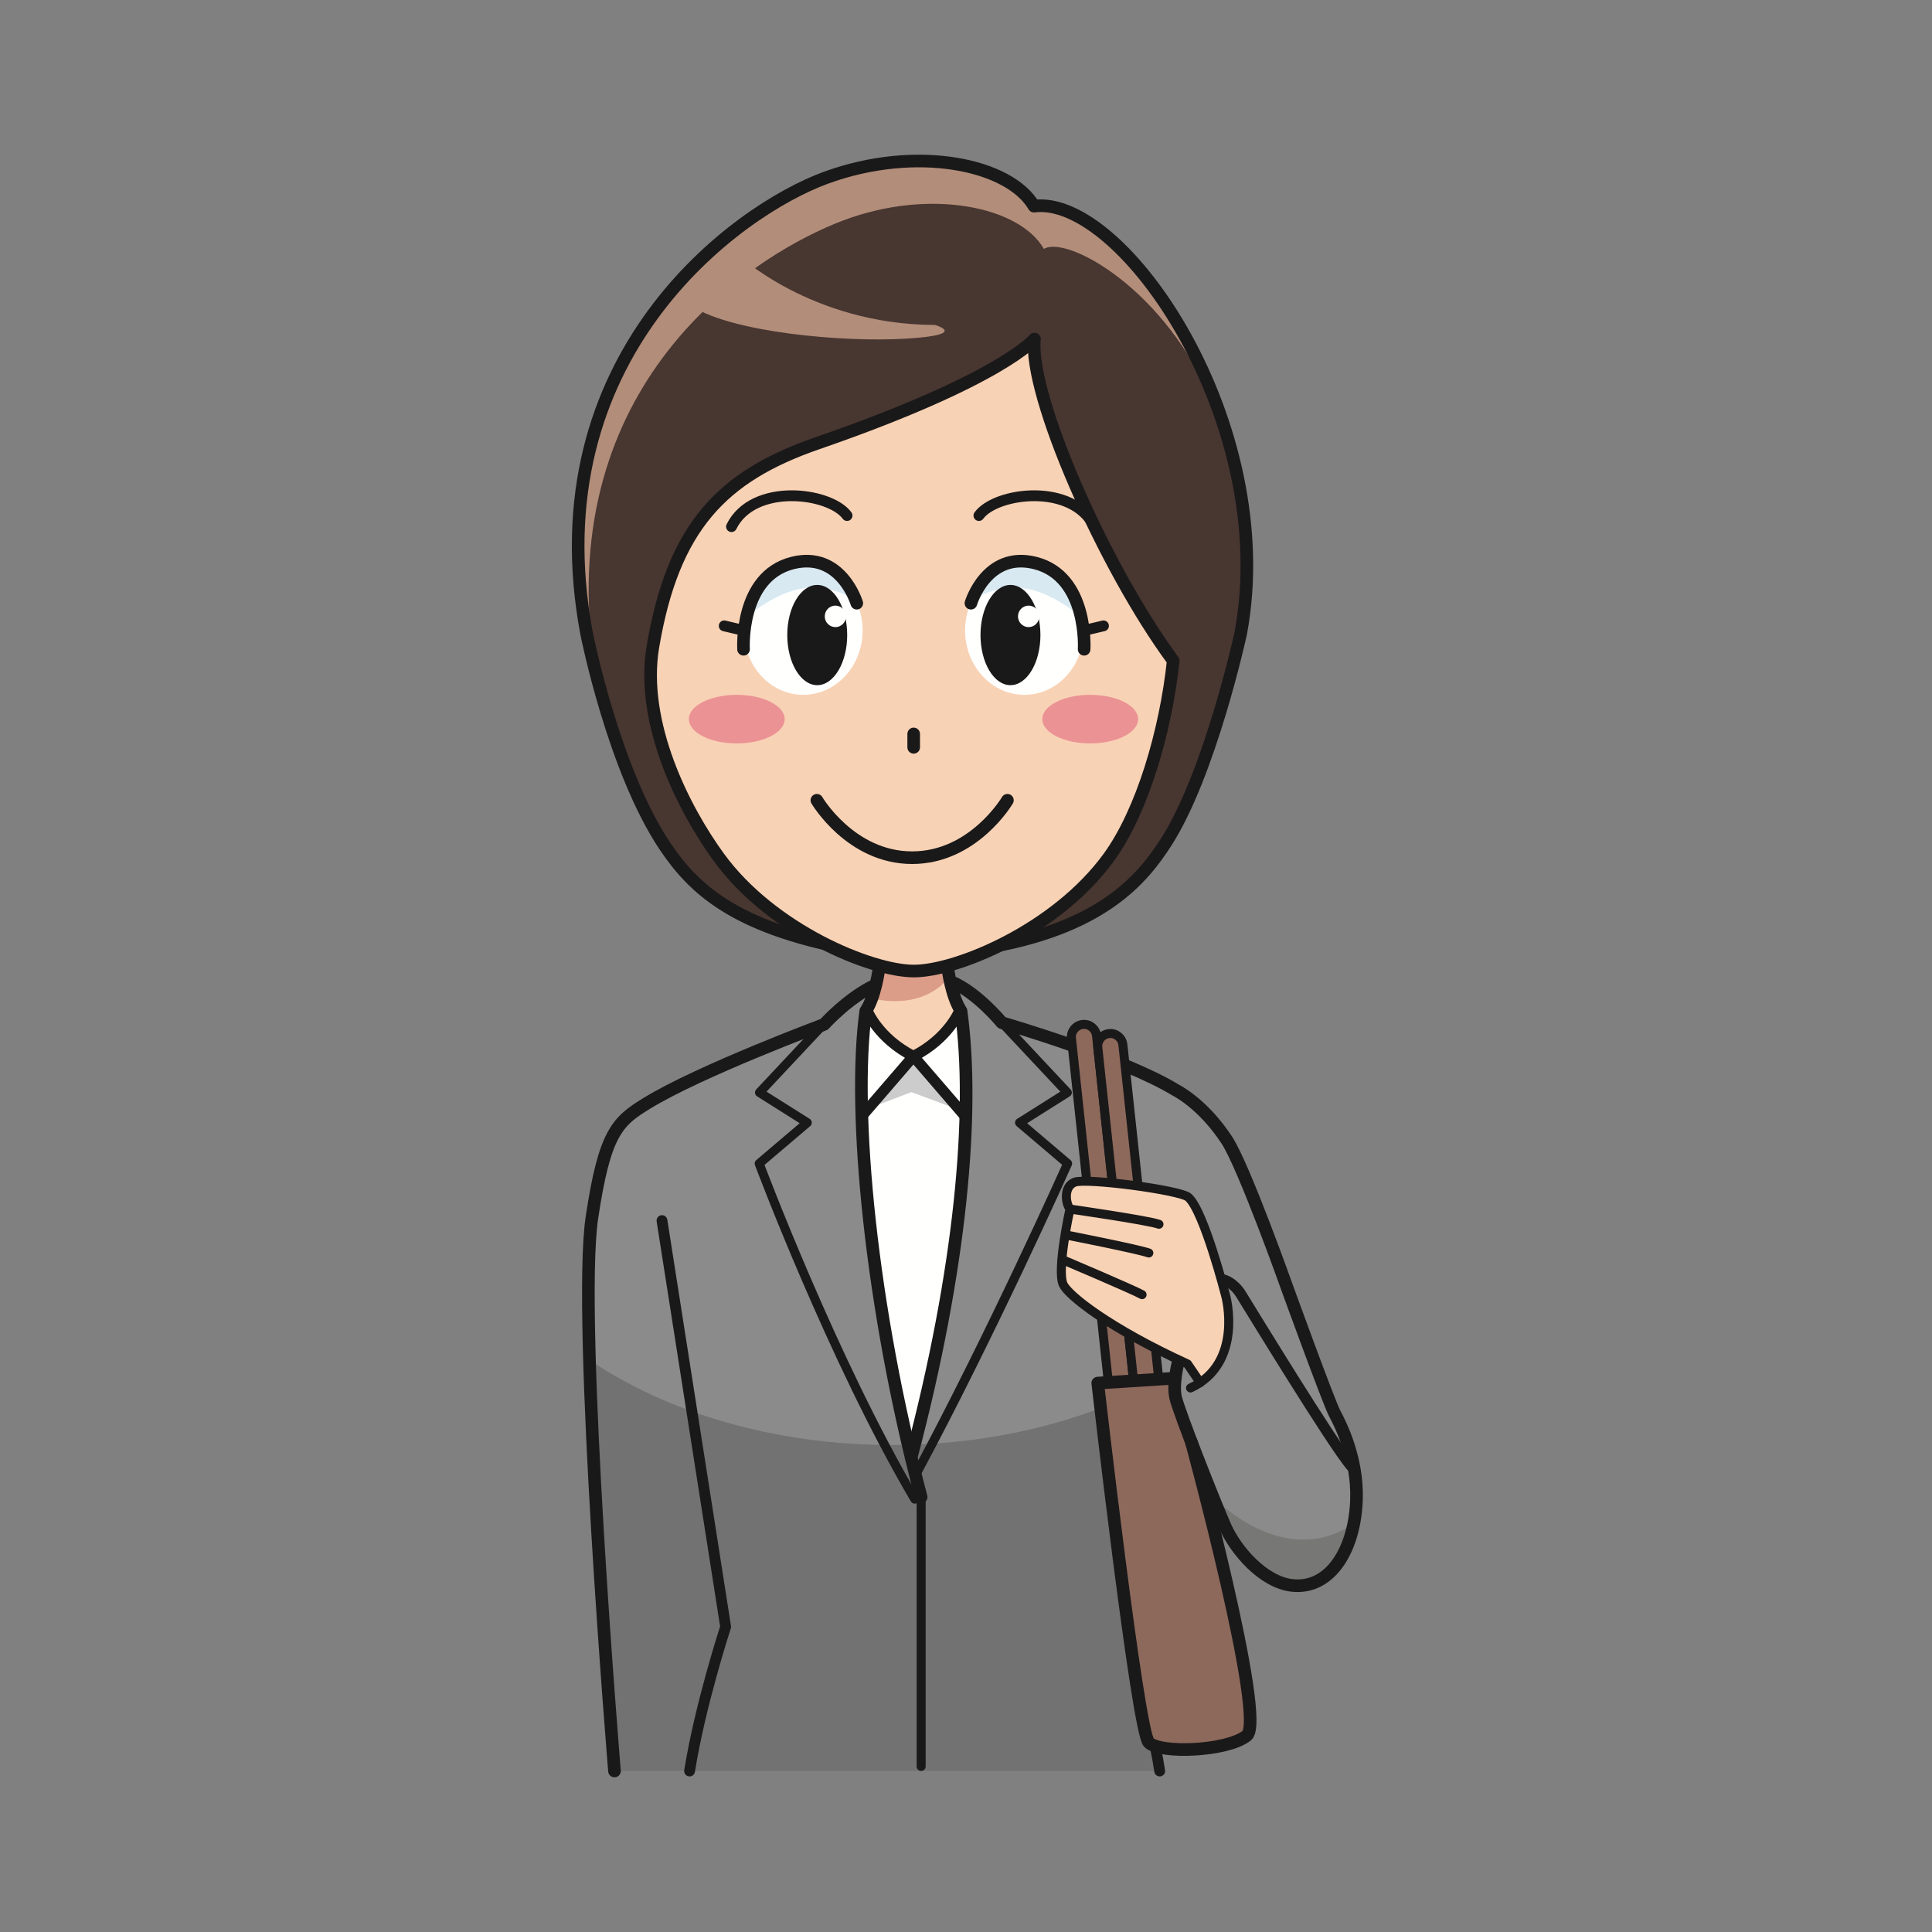 <svg:svg xmlns:svg="http://www.w3.org/2000/svg" height="857.496" version="1.1" viewBox="-253.81 -64.838 857.496 857.496" width="857.496" x="0" y="0">
  <svg:rect x="-253.81" y="-64.838" width="857.496" height="857.496" fill="#808080" stroke="none"/>
  <svg:g id="Layer_1">
    <svg:g>
      <svg:path d="M180.924,356.2 C238.784,350.056 264.032,310.032 264.032,310.032 C280.828,280.084 296.844,216.356 296.844,216.356 C314.296,123.532 244.696,21.484 205.12,26.652 C194.168,7.964 152.996,-0.624 112.832,14.024 C72.668,28.668 -16.5,93.728 6.548,216.356 C6.548,216.356 15.868,272.864 44.532,314.532 C64.436,343.464 96.032,350.556 122.472,356.2" fill="#483631" />
      <svg:path d="M120.404,33.024 C159.176,18.38 198.924,26.968 209.5,45.652 C219.604,39.432 264.136,63.528 284.956,115.272 C267.964,50.66 214.548,20.008 203.284,26.936 C192.712,8.248 152.968,-0.34 114.188,14.312 C75.42,28.956 -17.256,85.356 4.996,207.988 L8.22,214.988 C-1.468,98.984 83.36,47.012 120.404,33.024" fill="#B28D79" />
    </svg:g>
    <svg:path d="M73.056,47.7 C73.056,47.7 106.036,79.208 161.136,79.392 C161.136,79.392 176.784,83.728 148.572,85.456 C120.352,87.208 71.268,82.652 53.384,71.136 L73.056,47.7" fill="#B28D79" />
    <svg:path d="M182.3,356.056 C235.032,347.556 253.132,325.348 263.532,309.284 C283.284,278.784 296.844,216.356 296.844,216.356 C314.296,123.532 244.696,21.484 205.12,26.652 C194.168,7.964 152.996,-0.624 112.832,14.024 C72.668,28.668 -16.5,93.728 6.548,216.356 C6.548,216.356 18.536,276.996 41.532,311.032 C54.032,329.532 72.032,346.556 122.472,356.2" fill-opacity="0" stroke="#1A1919" stroke-linecap="round" stroke-linejoin="round" stroke-width="5.6" />
    <svg:path d="M168.628,370.996 C180.008,375.82 190.848,389.072 190.848,389.072 C190.848,389.072 244.488,404.584 268.088,419.032 C268.088,419.032 280.012,424.884 290.676,441.144 C298.36,452.852 317.588,507.032 317.588,507.032 C317.588,507.032 335.92,557.532 338.588,562.532 C341.256,567.532 348.8,582.488 348.256,600.532 C347.592,622.532 336.924,640.532 319.924,638.864 C306.924,637.588 294.584,623.2 289.92,612.532 C285.256,601.864 269.252,561.536 267.92,555.2 L254.876,699.784 L257.456,721.2 L18.92,721.2 C18.92,721.2 2.236,520.24 8.908,475.572 C14.56,437.74 20.22,432.848 33.332,424.82 C56.924,410.372 111.972,389.824 111.972,389.824 C111.972,389.824 122.496,378.124 134.436,372.496 L168.628,370.996" fill="#8A8B8A" />
    <svg:path d="M259.652,548.728 C227.204,566.136 186.364,576.508 141.988,576.508 C89.712,576.508 42.352,562.104 7.824,538.784 C10.02,613.992 18.92,721.2 18.92,721.2 L260.904,721.2 L258.456,700.132 L267.92,555.2 L259.652,548.728" fill="#717271" />
    <svg:path d="M129.672,385.696 L131.104,381.392 C134.752,375.392 137.476,366.624 137.876,360.884 L165.312,360.62 C165.688,366.276 168.384,376.732 172.092,382.828 L174,386.072 L151.596,417.256 C151.596,417.256 127.028,389.156 129.672,385.696" fill="#F8D2B5" />
    <svg:path d="M136.452,361.344 L167.368,361.344 L167.368,368.848 C167.368,368.848 157.932,383.472 133.792,378.472 L136.452,361.344" fill="#DB9D88" />
    <svg:path d="M151.704,579.656 C173.776,496.272 178.932,428.844 172.744,383.9 L172.092,383.72 C172.092,383.72 172.552,392.496 156.792,400.532 L151.596,402.784 L146.4,400.532 C130.644,392.496 131.104,383.72 131.104,383.72 L130.448,383.9 C124.792,424.98 131.572,500.276 149.636,577.868 L151.704,579.656" fill="#FFFFFE" />
    <svg:path d="M267.816,546.844 L233.408,549.032 C233.408,549.032 251.088,703.564 256.088,708.564 C261.088,713.564 290.532,712.532 299.532,705.532 C308.532,698.532 274.984,575.264 274.984,575.264" fill="#8D695C" />
    <svg:path d="M284.552,599.6 C284.552,599.6 316.072,633.008 347.588,611.032 C347.588,611.032 345.588,638.972 321.088,638.972 C296.588,638.972 288.016,609.164 284.552,599.6" fill="#777776" />
    <svg:path d="M131.968,427.056 L151.38,404.84 L170.972,427.408 L150.68,419.884 L131.968,427.056" fill="#CBCCCB" />
    <svg:g>
      <svg:path d="M190.848,389.072 L219.912,420.072 L198.704,433.448 L220.048,451.588 C220.048,451.588 186.292,527.1 152.532,589.868 M112.34,389.072 L83.284,420.072 L104.488,433.448 L83.144,451.588 C83.144,451.588 115.776,538.708 152.2,600.536" fill-opacity="0" stroke="#1A1919" stroke-linecap="round" stroke-linejoin="round" stroke-width="4" />
      <svg:path d="M18.92,721.2 C18.92,721.2 2.236,520.24 8.908,475.572 C14.56,437.74 20.22,432.848 33.332,424.82 C56.924,410.372 111.972,389.824 111.972,389.824 C111.972,389.824 122.496,378.124 134.436,372.496" fill-opacity="0" stroke="#1A1919" stroke-linecap="round" stroke-linejoin="round" stroke-width="5.6" />
      <svg:path d="M40.004,476.904 L68.256,657.2 C68.256,657.2 56.924,691.868 52.256,721.2 M258.892,710.108 C259.864,714.756 260.18,716.656 260.904,721.2" fill-opacity="0" stroke="#1A1919" stroke-linecap="round" stroke-linejoin="round" stroke-width="4.8" />
      <svg:path d="M168.628,370.996 C180.008,375.82 190.848,389.072 190.848,389.072 C190.848,389.072 244.488,404.584 268.088,419.032 C268.088,419.032 280.012,424.884 290.676,441.144 C298.36,452.852 317.588,507.032 317.588,507.032 C317.588,507.032 335.92,557.532 338.588,562.532 C341.256,567.532 348.8,582.488 348.256,600.532 C347.592,622.532 336.924,640.532 319.924,638.864 C306.924,637.588 294.584,623.2 289.92,612.532 C285.256,601.864 269.252,561.536 267.92,555.2 C266.588,548.864 269.256,539.2 269.256,539.2 M136.796,360.884 C136.36,366.624 134.392,377.9 130.448,383.9 C124.26,428.844 132.956,516.212 155.032,599.6" fill-opacity="0" stroke="#1A1919" stroke-linecap="round" stroke-linejoin="round" stroke-width="5.6" />
      <svg:path d="M155.032,599.6 L155.032,719.176" fill-opacity="0" stroke="#1A1919" stroke-linecap="round" stroke-linejoin="round" stroke-width="4" />
    </svg:g>
    <svg:path d="M150.596,582.044 C172.668,498.656 178.932,428.844 172.744,383.9 C168.804,377.9 166.832,366.624 166.4,360.884" fill-opacity="0" stroke="#1A1919" stroke-linecap="round" stroke-linejoin="round" stroke-width="5.6" />
    <svg:path d="M151.596,403.968 C135.836,395.932 131.104,383.72 131.104,383.72 M172.092,383.72 C172.092,383.72 167.36,395.932 151.596,403.968 L128.676,430.544 M151.596,403.968 L174.512,430.544 M289.256,503.2 C289.256,503.2 293.584,504.2 296.92,509.532 C300.256,514.864 337.592,576.2 345.924,585.864" fill-opacity="0" stroke="#1A1919" stroke-linecap="round" stroke-linejoin="round" stroke-width="4.8" />
    <svg:path d="M238.132,548.736 L221.744,396.028 C221.412,392.956 223.64,390.192 226.712,389.864 C229.78,389.484 232.548,391.76 232.876,394.832 L249.34,548.204" fill="#8D695C" />
    <svg:path d="M238.132,548.736 L221.744,396.028 C221.412,392.956 223.64,390.192 226.712,389.864 C229.78,389.484 232.548,391.76 232.876,394.832 L249.34,548.204" fill-opacity="0" stroke="#1A1919" stroke-linecap="round" stroke-linejoin="round" stroke-width="4" />
    <svg:path d="M249.34,548.204 L233.44,400.08 C233.108,397.004 235.332,394.244 238.408,393.916 C241.476,393.532 244.244,395.812 244.572,398.884 L260.496,547.312" fill="#8D695C" />
    <svg:path d="M249.34,548.204 L233.44,400.08 C233.108,397.004 235.332,394.244 238.408,393.916 C241.476,393.532 244.244,395.812 244.572,398.884 L260.496,547.312" fill-opacity="0" stroke="#1A1919" stroke-linecap="round" stroke-linejoin="round" stroke-width="4" />
    <svg:path d="M274.592,551.2 C298.256,540.2 290.256,510.532 290.256,510.532 C290.256,510.532 280.588,472.532 273.588,466.532 C269.824,463.308 228.172,457.864 223.168,459.864 C218.172,461.864 219.088,469.116 221.088,471.784 C221.088,471.784 215.088,498.784 218.088,505.284 C220.276,510.02 238.256,524.532 273.256,540.532 L278.924,548.864" fill="#F8D2B5" />
    <svg:path d="M267.816,546.844 L233.408,549.032 C233.408,549.032 251.088,703.564 256.088,708.564 C261.088,713.564 290.532,712.532 299.532,705.532 C308.532,698.532 274.984,575.264 274.984,575.264" fill-opacity="0" stroke="#1A1919" stroke-linecap="round" stroke-linejoin="round" stroke-width="5.6" />
    <svg:path d="M274.592,551.2 C298.256,540.2 290.256,510.532 290.256,510.532 C290.256,510.532 280.588,472.532 273.588,466.532 C269.824,463.308 228.172,457.864 223.168,459.864 C218.172,461.864 219.088,469.116 221.088,471.784 C221.088,471.784 215.088,498.784 218.088,505.284 C220.276,510.02 238.256,524.532 273.256,540.532 L278.924,548.864 M220.588,483.532 C220.588,483.532 251.088,489.532 256.088,491.284 M221.088,471.784 C221.088,471.784 255.836,476.784 260.588,478.532 M217.836,494.284 C217.836,494.284 249.088,507.532 253.088,509.784" fill-opacity="0" stroke="#1A1919" stroke-linecap="round" stroke-linejoin="round" stroke-width="4" />
    <svg:path d="M35.988,222.136 C30.236,256.104 49.66,294.344 65.348,315.836 C88.856,348.02 132.824,366.152 151.788,366.152 C170.748,366.152 214.72,348.02 238.22,315.836 C253.2,295.324 263.604,259.62 266.908,228.416 C235.96,186.412 202.728,110.484 205.32,85.652 C205.32,85.652 190.908,103.576 108.908,131.912 C66.748,146.484 45,168.904 35.988,222.136" fill="#F8D2B5" />
    <svg:path d="M129.048,214.988 C129.048,230.76 117.26,243.556 102.716,243.556 C88.164,243.556 76.38,230.76 76.38,214.988 C76.38,199.2 88.164,186.412 102.716,186.412 C117.26,186.412 129.048,199.2 129.048,214.988" fill="#FFFFFE" />
    <svg:path d="M76.144,210.308 C76.144,210.308 78.912,192.212 97.748,187.192 C119.796,181.312 125.448,201.26 125.448,201.26 C125.448,201.26 113.968,193.612 100.296,196.74 C87.4,199.688 76.144,210.308 76.144,210.308" fill="#D8E9F1" />
    <svg:path d="M174.528,214.988 C174.528,230.76 186.32,243.556 200.86,243.556 C215.412,243.556 227.192,230.76 227.192,214.988 C227.192,199.2 215.412,186.412 200.86,186.412 C186.32,186.412 174.528,199.2 174.528,214.988" fill="#FFFFFE" />
    <svg:path d="M227.436,210.308 C227.436,210.308 224.668,192.212 205.828,187.192 C183.78,181.312 178.132,201.26 178.132,201.26 C178.132,201.26 189.608,193.612 203.284,196.74 C216.176,199.688 227.436,210.308 227.436,210.308" fill="#D8E9F1" />
    <svg:path d="M51.932,254.336 C51.932,260.296 61.452,265.124 73.192,265.124 C84.936,265.124 94.464,260.296 94.464,254.336 C94.464,248.38 84.936,243.556 73.192,243.556 C61.452,243.556 51.932,248.38 51.932,254.336" fill="#EB9294" />
    <svg:path d="M208.804,254.336 C208.804,260.296 218.324,265.124 230.064,265.124 C241.804,265.124 251.336,260.296 251.336,254.336 C251.336,248.38 241.804,243.556 230.064,243.556 C218.324,243.556 208.804,248.38 208.804,254.336" fill="#EB9294" />
    <svg:path d="M108.752,290.348 C108.752,290.348 123.728,315.836 151.032,315.836 C178.36,315.836 193.32,290.348 193.32,290.348 M151.72,266.852 L151.72,260.908 M126.46,202.888 C126.46,202.888 119.532,179.576 97.904,185.052 C74.26,191.056 76.204,223.328 76.204,223.328" fill-opacity="0" stroke="#1A1919" stroke-linecap="round" stroke-linejoin="round" stroke-width="5.6" />
    <svg:path d="M75.332,214.76 L67.62,212.944" fill-opacity="0" stroke="#1A1919" stroke-linecap="round" stroke-linejoin="round" stroke-width="4.8" />
    <svg:path d="M177.12,202.888 C177.12,202.888 184.044,179.576 205.676,185.052 C229.32,191.056 227.372,223.328 227.372,223.328" fill-opacity="0" stroke="#1A1919" stroke-linecap="round" stroke-linejoin="round" stroke-width="5.6" />
    <svg:path d="M228.248,214.76 L235.96,212.944" fill-opacity="0" stroke="#1A1919" stroke-linecap="round" stroke-linejoin="round" stroke-width="4.8" />
    <svg:path d="M122.208,217.032 C122.208,229.308 116.252,239.268 108.912,239.268 C101.568,239.268 95.608,229.308 95.608,217.032 C95.608,204.736 101.568,194.776 108.912,194.776 C116.252,194.776 122.208,204.736 122.208,217.032" fill="#1A1919" />
    <svg:path d="M121.688,208.736 C121.688,211.368 119.576,213.5 116.968,213.5 C114.356,213.5 112.248,211.368 112.248,208.736 C112.248,206.092 114.356,203.956 116.968,203.956 C119.576,203.956 121.688,206.092 121.688,208.736" fill="#FFFFFE" />
    <svg:path d="M181.372,217.032 C181.372,229.308 187.328,239.268 194.668,239.268 C202.012,239.268 207.972,229.308 207.972,217.032 C207.972,204.736 202.012,194.776 194.668,194.776 C187.328,194.776 181.372,204.736 181.372,217.032" fill="#1A1919" />
    <svg:path d="M207.452,208.736 C207.452,211.368 205.336,213.5 202.724,213.5 C200.124,213.5 198.008,211.368 198.008,208.736 C198.008,206.092 200.124,203.956 202.724,203.956 C205.336,203.956 207.452,206.092 207.452,208.736" fill="#FFFFFE" />
    <svg:path d="M35.988,222.136 C30.236,256.104 49.66,294.344 65.348,315.836 C88.856,348.02 132.824,366.152 151.788,366.152 C170.748,366.152 214.72,348.02 238.22,315.836 C253.2,295.324 263.604,259.62 266.908,228.416 C235.96,186.412 202.728,110.484 205.32,85.652 C205.32,85.652 190.908,103.576 108.908,131.912 C66.748,146.484 45,168.904 35.988,222.136 z" fill-opacity="0" stroke="#1A1919" stroke-linecap="round" stroke-linejoin="round" stroke-width="5.6" />
    <svg:path d="M180.664,163.98 C188.304,153.568 222.304,149.32 231.952,168.904 M122.148,163.98 C114.508,153.568 80.508,149.32 70.856,168.904" fill-opacity="0" stroke="#1A1919" stroke-linecap="round" stroke-linejoin="round" stroke-width="4.8" />
  </svg:g>
</svg:svg>
